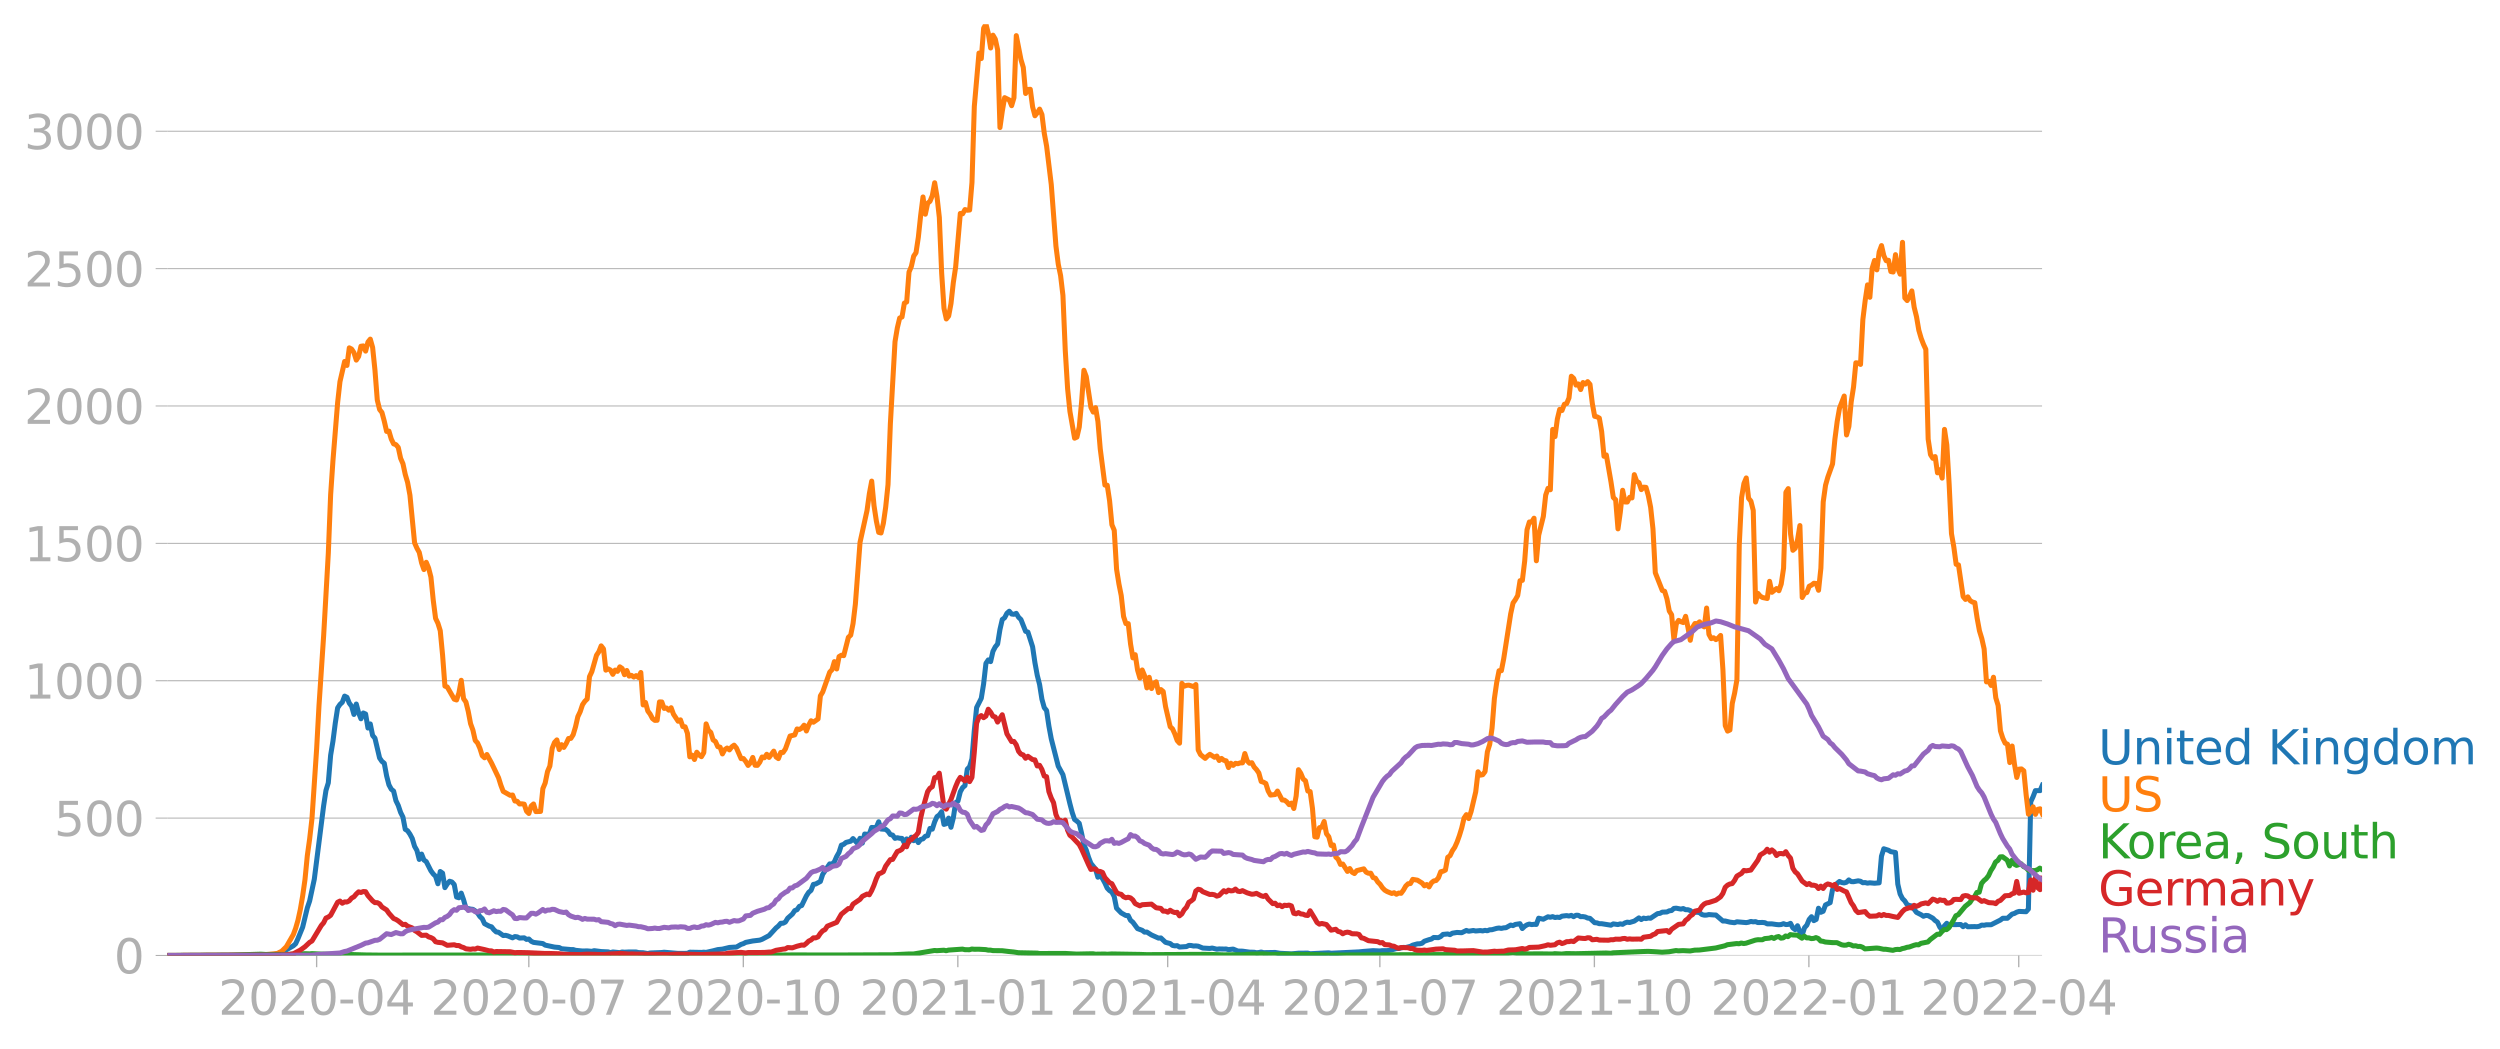 <svg xmlns:xlink="http://www.w3.org/1999/xlink" width="992.186" height="416.199" viewBox="0 0 744.14 312.149" xmlns="http://www.w3.org/2000/svg"><defs><style>*{stroke-linejoin:round;stroke-linecap:butt}</style></defs><g id="figure_1"><path d="M0 312.15h744.14V0H0v312.15z" style="fill:none" id="patch_1"/><g id="axes_1"><path d="M49.83 284.4h558V7.2h-558v277.2z" style="fill:none" id="patch_2"/><g id="matplotlib.axis_1"><g id="xtick_1"><g id="line2d_1"><defs><path id="mf9460ee206" d="M0 0v3.5" style="stroke:#b0b0b0;stroke-width:.4"/></defs><use xlink:href="#mf9460ee206" x="94.248" y="284.4" style="fill:#b0b0b0;stroke:#b0b0b0;stroke-width:.4"/></g><g style="fill:#b0b0b0" transform="matrix(.14 0 0 -.14 65 302.038)" id="text_1"><defs><path id="DejaVuSans-32" d="M1228 531h2203V0H469v531q359 372 979 998 621 627 780 809 303 340 423 576 121 236 121 464 0 372-261 606-261 235-680 235-297 0-627-103-329-103-704-313v638q381 153 712 231 332 78 607 78 725 0 1156-363 431-362 431-968 0-288-108-546-107-257-392-607-78-91-497-524-418-433-1181-1211z" transform="scale(.016)"/><path id="DejaVuSans-30" d="M2034 4250q-487 0-733-480-245-479-245-1442 0-959 245-1439 246-480 733-480 491 0 736 480 246 480 246 1439 0 963-246 1442-245 480-736 480zm0 500q785 0 1199-621 414-620 414-1801 0-1178-414-1799Q2819-91 2034-91q-784 0-1198 620-414 621-414 1799 0 1181 414 1801 414 621 1198 621z" transform="scale(.016)"/><path id="DejaVuSans-2d" d="M313 2009h1684v-512H313v512z" transform="scale(.016)"/><path id="DejaVuSans-34" d="M2419 4116 825 1625h1594v2491zm-166 550h794V1625h666v-525h-666V0h-628v1100H313v609l1940 2957z" transform="scale(.016)"/></defs><use xlink:href="#DejaVuSans-32"/><use xlink:href="#DejaVuSans-30" x="63.623"/><use xlink:href="#DejaVuSans-32" x="127.246"/><use xlink:href="#DejaVuSans-30" x="190.869"/><use xlink:href="#DejaVuSans-2d" x="254.492"/><use xlink:href="#DejaVuSans-30" x="290.576"/><use xlink:href="#DejaVuSans-34" x="354.199"/></g></g><g id="xtick_2"><use xlink:href="#mf9460ee206" x="157.405" y="284.4" style="fill:#b0b0b0;stroke:#b0b0b0;stroke-width:.4" id="line2d_2"/><g style="fill:#b0b0b0" transform="matrix(.14 0 0 -.14 128.157 302.038)" id="text_2"><defs><path id="DejaVuSans-37" d="M525 4666h3000v-269L1831 0h-659l1594 4134H525v532z" transform="scale(.016)"/></defs><use xlink:href="#DejaVuSans-32"/><use xlink:href="#DejaVuSans-30" x="63.623"/><use xlink:href="#DejaVuSans-32" x="127.246"/><use xlink:href="#DejaVuSans-30" x="190.869"/><use xlink:href="#DejaVuSans-2d" x="254.492"/><use xlink:href="#DejaVuSans-30" x="290.576"/><use xlink:href="#DejaVuSans-37" x="354.199"/></g></g><g id="xtick_3"><use xlink:href="#mf9460ee206" x="221.255" y="284.4" style="fill:#b0b0b0;stroke:#b0b0b0;stroke-width:.4" id="line2d_3"/><g style="fill:#b0b0b0" transform="matrix(.14 0 0 -.14 192.007 302.038)" id="text_3"><defs><path id="DejaVuSans-31" d="M794 531h1031v3560L703 3866v575l1116 225h631V531h1031V0H794v531z" transform="scale(.016)"/></defs><use xlink:href="#DejaVuSans-32"/><use xlink:href="#DejaVuSans-30" x="63.623"/><use xlink:href="#DejaVuSans-32" x="127.246"/><use xlink:href="#DejaVuSans-30" x="190.869"/><use xlink:href="#DejaVuSans-2d" x="254.492"/><use xlink:href="#DejaVuSans-31" x="290.576"/><use xlink:href="#DejaVuSans-30" x="354.199"/></g></g><g id="xtick_4"><use xlink:href="#mf9460ee206" x="285.106" y="284.4" style="fill:#b0b0b0;stroke:#b0b0b0;stroke-width:.4" id="line2d_4"/><g style="fill:#b0b0b0" transform="matrix(.14 0 0 -.14 255.858 302.038)" id="text_4"><use xlink:href="#DejaVuSans-32"/><use xlink:href="#DejaVuSans-30" x="63.623"/><use xlink:href="#DejaVuSans-32" x="127.246"/><use xlink:href="#DejaVuSans-31" x="190.869"/><use xlink:href="#DejaVuSans-2d" x="254.492"/><use xlink:href="#DejaVuSans-30" x="290.576"/><use xlink:href="#DejaVuSans-31" x="354.199"/></g></g><g id="xtick_5"><use xlink:href="#mf9460ee206" x="347.569" y="284.4" style="fill:#b0b0b0;stroke:#b0b0b0;stroke-width:.4" id="line2d_5"/><g style="fill:#b0b0b0" transform="matrix(.14 0 0 -.14 318.32 302.038)" id="text_5"><use xlink:href="#DejaVuSans-32"/><use xlink:href="#DejaVuSans-30" x="63.623"/><use xlink:href="#DejaVuSans-32" x="127.246"/><use xlink:href="#DejaVuSans-31" x="190.869"/><use xlink:href="#DejaVuSans-2d" x="254.492"/><use xlink:href="#DejaVuSans-30" x="290.576"/><use xlink:href="#DejaVuSans-34" x="354.199"/></g></g><g id="xtick_6"><use xlink:href="#mf9460ee206" x="410.726" y="284.4" style="fill:#b0b0b0;stroke:#b0b0b0;stroke-width:.4" id="line2d_6"/><g style="fill:#b0b0b0" transform="matrix(.14 0 0 -.14 381.478 302.038)" id="text_6"><use xlink:href="#DejaVuSans-32"/><use xlink:href="#DejaVuSans-30" x="63.623"/><use xlink:href="#DejaVuSans-32" x="127.246"/><use xlink:href="#DejaVuSans-31" x="190.869"/><use xlink:href="#DejaVuSans-2d" x="254.492"/><use xlink:href="#DejaVuSans-30" x="290.576"/><use xlink:href="#DejaVuSans-37" x="354.199"/></g></g><g id="xtick_7"><use xlink:href="#mf9460ee206" x="474.576" y="284.4" style="fill:#b0b0b0;stroke:#b0b0b0;stroke-width:.4" id="line2d_7"/><g style="fill:#b0b0b0" transform="matrix(.14 0 0 -.14 445.328 302.038)" id="text_7"><use xlink:href="#DejaVuSans-32"/><use xlink:href="#DejaVuSans-30" x="63.623"/><use xlink:href="#DejaVuSans-32" x="127.246"/><use xlink:href="#DejaVuSans-31" x="190.869"/><use xlink:href="#DejaVuSans-2d" x="254.492"/><use xlink:href="#DejaVuSans-31" x="290.576"/><use xlink:href="#DejaVuSans-30" x="354.199"/></g></g><g id="xtick_8"><use xlink:href="#mf9460ee206" x="538.427" y="284.4" style="fill:#b0b0b0;stroke:#b0b0b0;stroke-width:.4" id="line2d_8"/><g style="fill:#b0b0b0" transform="matrix(.14 0 0 -.14 509.179 302.038)" id="text_8"><use xlink:href="#DejaVuSans-32"/><use xlink:href="#DejaVuSans-30" x="63.623"/><use xlink:href="#DejaVuSans-32" x="127.246"/><use xlink:href="#DejaVuSans-32" x="190.869"/><use xlink:href="#DejaVuSans-2d" x="254.492"/><use xlink:href="#DejaVuSans-30" x="290.576"/><use xlink:href="#DejaVuSans-31" x="354.199"/></g></g><g id="xtick_9"><use xlink:href="#mf9460ee206" x="600.89" y="284.4" style="fill:#b0b0b0;stroke:#b0b0b0;stroke-width:.4" id="line2d_9"/><g style="fill:#b0b0b0" transform="matrix(.14 0 0 -.14 571.642 302.038)" id="text_9"><use xlink:href="#DejaVuSans-32"/><use xlink:href="#DejaVuSans-30" x="63.623"/><use xlink:href="#DejaVuSans-32" x="127.246"/><use xlink:href="#DejaVuSans-32" x="190.869"/><use xlink:href="#DejaVuSans-2d" x="254.492"/><use xlink:href="#DejaVuSans-30" x="290.576"/><use xlink:href="#DejaVuSans-34" x="354.199"/></g></g></g><g id="matplotlib.axis_2"><g id="ytick_1"><path d="M49.83 284.4h558" clip-path="url(#pe9ba7fad0e)" style="fill:none;stroke:#b0b0b0;stroke-width:.3;stroke-linecap:square" id="line2d_10"/><g id="line2d_11"><defs><path id="m7c29cc2a6e" d="M0 0h-3.5" style="stroke:#b0b0b0;stroke-width:.3"/></defs><use xlink:href="#m7c29cc2a6e" x="49.83" y="284.4" style="fill:#b0b0b0;stroke:#b0b0b0;stroke-width:.3"/></g><use xlink:href="#DejaVuSans-30" style="fill:#b0b0b0" transform="matrix(.14 0 0 -.14 33.922 289.719)" id="text_10"/></g><g id="ytick_2"><path d="M49.83 243.512h558" clip-path="url(#pe9ba7fad0e)" style="fill:none;stroke:#b0b0b0;stroke-width:.3;stroke-linecap:square" id="line2d_12"/><use xlink:href="#m7c29cc2a6e" x="49.83" y="243.512" style="fill:#b0b0b0;stroke:#b0b0b0;stroke-width:.3" id="line2d_13"/><g style="fill:#b0b0b0" transform="matrix(.14 0 0 -.14 16.108 248.83)" id="text_11"><defs><path id="DejaVuSans-35" d="M691 4666h2478v-532H1269V2991q137 47 274 70 138 23 276 23 781 0 1237-428 457-428 457-1159 0-753-469-1171Q2575-91 1722-91q-294 0-599 50Q819 9 494 109v635q281-153 581-228t634-75q541 0 856 284 316 284 316 772 0 487-316 771-315 285-856 285-253 0-505-56-251-56-513-175v2344z" transform="scale(.016)"/></defs><use xlink:href="#DejaVuSans-35"/><use xlink:href="#DejaVuSans-30" x="63.623"/><use xlink:href="#DejaVuSans-30" x="127.246"/></g></g><g id="ytick_3"><path d="M49.83 202.623h558" clip-path="url(#pe9ba7fad0e)" style="fill:none;stroke:#b0b0b0;stroke-width:.3;stroke-linecap:square" id="line2d_14"/><use xlink:href="#m7c29cc2a6e" x="49.83" y="202.623" style="fill:#b0b0b0;stroke:#b0b0b0;stroke-width:.3" id="line2d_15"/><g style="fill:#b0b0b0" transform="matrix(.14 0 0 -.14 7.2 207.942)" id="text_12"><use xlink:href="#DejaVuSans-31"/><use xlink:href="#DejaVuSans-30" x="63.623"/><use xlink:href="#DejaVuSans-30" x="127.246"/><use xlink:href="#DejaVuSans-30" x="190.869"/></g></g><g id="ytick_4"><path d="M49.83 161.735h558" clip-path="url(#pe9ba7fad0e)" style="fill:none;stroke:#b0b0b0;stroke-width:.3;stroke-linecap:square" id="line2d_16"/><use xlink:href="#m7c29cc2a6e" x="49.83" y="161.735" style="fill:#b0b0b0;stroke:#b0b0b0;stroke-width:.3" id="line2d_17"/><g style="fill:#b0b0b0" transform="matrix(.14 0 0 -.14 7.2 167.054)" id="text_13"><use xlink:href="#DejaVuSans-31"/><use xlink:href="#DejaVuSans-35" x="63.623"/><use xlink:href="#DejaVuSans-30" x="127.246"/><use xlink:href="#DejaVuSans-30" x="190.869"/></g></g><g id="ytick_5"><path d="M49.83 120.846h558" clip-path="url(#pe9ba7fad0e)" style="fill:none;stroke:#b0b0b0;stroke-width:.3;stroke-linecap:square" id="line2d_18"/><use xlink:href="#m7c29cc2a6e" x="49.83" y="120.846" style="fill:#b0b0b0;stroke:#b0b0b0;stroke-width:.3" id="line2d_19"/><g style="fill:#b0b0b0" transform="matrix(.14 0 0 -.14 7.2 126.165)" id="text_14"><use xlink:href="#DejaVuSans-32"/><use xlink:href="#DejaVuSans-30" x="63.623"/><use xlink:href="#DejaVuSans-30" x="127.246"/><use xlink:href="#DejaVuSans-30" x="190.869"/></g></g><g id="ytick_6"><path d="M49.83 79.958h558" clip-path="url(#pe9ba7fad0e)" style="fill:none;stroke:#b0b0b0;stroke-width:.3;stroke-linecap:square" id="line2d_20"/><use xlink:href="#m7c29cc2a6e" x="49.83" y="79.958" style="fill:#b0b0b0;stroke:#b0b0b0;stroke-width:.3" id="line2d_21"/><g style="fill:#b0b0b0" transform="matrix(.14 0 0 -.14 7.2 85.277)" id="text_15"><use xlink:href="#DejaVuSans-32"/><use xlink:href="#DejaVuSans-35" x="63.623"/><use xlink:href="#DejaVuSans-30" x="127.246"/><use xlink:href="#DejaVuSans-30" x="190.869"/></g></g><g id="ytick_7"><path d="M49.83 39.07h558" clip-path="url(#pe9ba7fad0e)" style="fill:none;stroke:#b0b0b0;stroke-width:.3;stroke-linecap:square" id="line2d_22"/><use xlink:href="#m7c29cc2a6e" x="49.83" y="39.07" style="fill:#b0b0b0;stroke:#b0b0b0;stroke-width:.3" id="line2d_23"/><g style="fill:#b0b0b0" transform="matrix(.14 0 0 -.14 7.2 44.388)" id="text_16"><defs><path id="DejaVuSans-33" d="M2597 2516q453-97 707-404 255-306 255-756 0-690-475-1069Q2609-91 1734-91q-293 0-604 58T488 141v609q262-153 574-231 313-78 654-78 593 0 904 234t311 681q0 413-289 645-289 233-804 233h-544v519h569q465 0 712 186t247 536q0 359-255 551-254 193-729 193-260 0-557-57-297-56-653-174v562q360 100 674 150t592 50q719 0 1137-327 419-326 419-882 0-388-222-655t-631-370z" transform="scale(.016)"/></defs><use xlink:href="#DejaVuSans-33"/><use xlink:href="#DejaVuSans-30" x="63.623"/><use xlink:href="#DejaVuSans-30" x="127.246"/><use xlink:href="#DejaVuSans-30" x="190.869"/></g></g></g><path d="m49.83 284.4 31.231-.105 2.776-.783 3.47-1.986.695-.619.694-1.53 1.388-3.4 1.388-5.736.694-2.068 1.388-6.484 2.776-21.857.694-4.556.694-2.255.694-8.225.694-4.182.694-5.397.694-4.51.694-1.028.694-.642.694-1.834.694.35.694 1.74.694.924.694 2.441.694-3.095.694 2.605.694 1.775.695-1.717.694.304.694 4.17.694-1.214.694 3.422.694.818 1.388 5.9.694 1.016.694.561.694 3.727.694 2.687.694 1.285.694.572.694 2.85.694 1.426.694 2.068.694 1.39.694 3.645.694.432.694 1.005.694 1.296.694 2.337.694 1.215.694 2.675.694-1.589.694 1.753.694.49 1.388 2.734.694.935.694.689.694 2.231.694-3.645.695.491.694 4.31.694-1.097.694-.806.694.21.694.77.694 3.728.694.21.694-1.379.694 1.963.694 2.477 1.388.315.694.07.694.456.694.63.694 1.052.694.643.694 1.483 1.388.736.694.21.694.877.694.63.694.106 1.388.97.694-.06.694.176 1.388.573.694-.374.694.082.695.362 1.388-.07.694.467.694-.117.694.678.694.327 2.776.35.694.468 1.388.292 1.388.292 1.388.128.694.362 2.776.246h.694l.694.222 2.082.21 1.388-.035 1.388.128.694-.198 2.083.268 2.082.094.694.234.694-.21 2.082.21.694-.2.694.06 1.388-.07 2.082.01.694.176 1.388.047 1.388.245.694-.175 3.47-.14.694-.082 4.165.35 2.776-.023.694-.339 3.47.07.694-.07.694.059 2.082-.468 1.388-.362 1.388-.14 2.082-.502 1.388-.082.694-.023 1.388-.806.694-.222.694-.374 2.082-.42 2.083-.246.694-.245 2.082-1.11 2.082-2.278.694-.573.694-.806.694-.023.694-.35.694-1.146 1.388-1.226.694-1.028.694-.28.694-.982.694-.257 1.388-2.862.694-1.063.694-.584.694-1.776.694-.129 1.388-.747.694-2.127 1.388-2.09.694-1.017.695.07.694-.69.694-1.576.694-1.215.694-2.162.694-.245.694-.572 1.388-.362.694-.783 1.388 1.495.694-1.577.694 1.425.694-2.698.694.081.694-.105.694-1.939.694.047.694-.105.694-1.624.694 2.15 1.388.104.694.55.694.98.694.188.694.958.694-.187.694.163.694.047.694 1.344.694-1.192.694.935.695-1.437.694 1.016.694-.514.694 1.086.694-.922.694-.187.694-.76.694-.175.694-2.161.694.21.694-2.161.694-1.566.694-.502.694-.958.694 3.773.694-.21.694-1.659.694 2.722.694-2.745.694-4.556.694-.503.694-2.745.694-1.262.694-.584.694-4.895.694-.747.694-2.349.694-8.352.694-6.905 1.388-2.745.694-4.288.694-6.121.695-1.016.694.502.694-3.05.694-1.331.694-.853.694-4.299.694-3.002.694-.503.694-1.343.694-.608.694.818.694.094.694-.28.694 1.167.694.666 1.388 3.505.694.245 1.388 4.358.694 4.72.694 3.773.694 2.734.694 4.38.694 2.512.694.865.694 4.65.694 3.738 2.082 8.166 1.388 2.523 2.083 8.657.694 2.64.694 2.044.694.503.694.642.694 2.933.694 3.47.694 1.53.694 2.184.694 1.811 1.388 1.717.694 2.395.694-.525.694.958.694 1.285.694 1.542.694.724.694.456.694 1.308.694 3.47 1.388 1.413 1.388.783.694.012.694 1.413.694.573 1.388 1.892 1.388.514.695.538.694-.024 1.388.876 2.082.935.694-.058 1.388 1.308 1.388.362.694.561.694.128.694-.058.694.409 2.082-.14.694-.35.694.034.694.152.694-.035.694.082 1.388.56 2.082.118.694-.117 1.388.338.694-.081 1.389.035.694-.012.694.187 1.388-.164 1.388.585 1.388.035 2.082.292 1.388.035.694.14.694-.047.694-.163.694.187 2.082-.035 1.388-.024 1.388.245 3.47.176 2.082-.199 2.777-.023.694.175 5.552-.269.694.129 2.082-.105 6.246-.304 1.388-.14 2.776-.222 2.083.093.694-.105 1.388.012 1.388-.234 1.388-.385.694-.035 1.388-.316.694.035 1.388-.35.694-.362 1.388-.374.694-.024.694-.152.694-.607 1.388-.467.694-.176.694-.479 1.388.059.694-.339.694-.63 1.388-.13.694.2.694-.433 1.389-.222 1.388.082 1.388-.678.694.234 1.388-.222.694.152 1.388-.129.694.106.694-.164.694.117.694-.28.694-.036 1.388-.397.694-.105.694.117.694-.164.694-.046 1.388-.783.694.163.694-.35 1.388-.222.694 1.437.694-.666.694-.432.694-.234.694.164.694-.082.695.035.694-1.858 1.388.304 1.388-.724.694.14.694-.187.694.269.694-.105.694.093.694-.397 1.388-.164.694.129.694-.199.694.386.694-.42.694.01.694.41.694-.024.694.117.694.316.694.093 1.388 1.285.694.059.694.245h.694l2.776.444.695-.386 1.388.199.694-.21.694.14.694-.42.694-.223.694.105 1.388-.42 1.388-.958.694.49.694-.42.694.152.694-.175.694.058 2.082-1.378.694-.07.694-.363 1.388-.058.694-.339.694-.093.694-.62.694-.07 1.388.27.694-.164.694.338.694.012.694.234.695.56 1.388-.046.694.117.694.572.694.175.694-.012.694-.163 1.388.117.694.023 2.082 1.788.694-.012 1.388.339 1.388.175.694-.28 2.776.245.694-.117.694-.234.694.129.694-.07.694.28 1.388-.035.694.07.694.35h1.389l1.388.2.694.058.694-.059.694-.257.694.269.694-.047.694-.315.694 1.355.694.514.694-1.157.694 1.788.694.97.694-2.173.694-.76.694-1.694.694-.818.694 1.169.694-.362.694-3.33.694 1.203.694-.303.694-1.881 1.388-.678.694-3.843.694-.701.694-1.215.694-.55.694.328.694.105.694-.199.695-.689.694.49.694.036 1.388-.257.694.128.694.433.694-.047.694.175.694-.105 1.388.128 1.388-.116.694-7.933.694-2.208 1.388.444.694.41 1.388.256.694 9.416.694 2.944.694 1.355.694.701.694 1.098.694.269.694.128 1.388 1.905 1.388.712.694.456.695-.257.694.058 1.388.76.694.7.694.456.694 1.496.694.864.694-1.238.694-.748.694 1.052.694-.795.694.14 2.082-.035.694.643.694-.561.694.584 2.082-.047.694.035.694-.14.694-.35.694.058.694-.152h1.388l2.776-1.402.694-.525h1.389l1.388-1.239.694-.198.694-.386.694-.222 2.082.094.694-.795.694-31.94.694-1.483.694-1.822h1.388l.694-1.613h0" clip-path="url(#pe9ba7fad0e)" style="fill:none;stroke:#1f77b4;stroke-width:1.5;stroke-linecap:square" id="line2d_24"/><path d="m49.83 284.4 24.291-.082 3.47-.152 1.388-.011 1.388-.117 2.082-.21 1.388-.666 1.389-1.367 2.082-3.622.694-1.869.694-2.406.694-3.19.694-4.03.694-4.86.694-7.126.694-4.989.694-6.075 1.388-20.783.694-12.733 1.388-20.889 1.388-24.486.694-17.488.694-10.21 1.388-17.209.694-6.227 1.388-6.004.694 1.18.694-5.234.694.362.694 1.063.694 2.22.694-1.063.694-3.061.695-.094.694 1.542.694-2.698.694-.865.694 2.477.694 6.717.694 8.937.694 2.827.694.877.694 2.593.694 3.038.694-.082.694 2.36.694 1.425.694.234.694.84.694 3.225.694 1.6.694 3.225.694 2.36.694 3.785 1.388 14.217.694 1.577.694 1.25.694 3.12.694 1.986.694-2.162.694 1.683.694 2.722.694 6.904.694 5.386.694 1.448.694 2.22.695 7.266.694 9.218.694.268 2.082 3.634.694.233.694-2.068.694-3.785.694 5.48.694.97.694 2.791.694 3.668.694 1.916.694 3.073.694.77.694 1.566.694 2.208.694.62.694-.97 1.388 2.558 2.082 4.358.694 2.231.694 1.823 2.082 1.18.694-.094.694 1.776.694.093.695.795.694-.047.694.105.694 2.103.694.666.694-2.232.694-.595.694 2.266 1.388-.047.694-6.799.694-1.67.694-3.412.694-1.624.694-5.28.694-1.752.694-.748.694 2.862.694-1.448.694.817.694-1.156.694-1.496.694-.035.694-1.098.694-2.336.694-3.038.694-1.46.694-2.091.694-1.017.694-.677.694-6.67.694-1.473 1.388-4.883.695-1.04.694-1.752.694.9.694 6.32.694-.386.694.374.694 1.262.694-1.262.694.374.694-1.344.694.491.694 1.846.694-1.25.694 1.67.694-.21.694.49.694-.42.694.56.694-1.494.694 9.65.694-.725.694 2.535.694.923.694 1.32.694.537.694-.011.694-5.468.694.012.694 1.916.694-.117.694.643.694-.725.694 1.916 1.389 2.103.694-.409.694 1.998.694.07.694 1.963.694 6.974.694-.502.694 1.296.694-2.16.694.817.694.502.694-1.191.694-8.563.694 1.927.694.596.694 2.243.694.467.694 1.542.694.152.694 2.01.694-1.286.694-.467.694.55.694-.9.694-.503.694.842 1.388 3.165.694-.023.694.865.694 1.18.694-.783.694-1.589.695 2.325.694.023.694-.934.694-1.543.694.21.694-1.027.694.934 1.388-1.869.694 1.74.694.48.694-1.823.694-.011.694-1.04 1.388-3.844 1.388-.338.694-1.764.694.151.694-.408.694-.865.694 1.717.694-1.752.694-1.285.694.432 1.388-.981.694-6.87.694-1.144 2.082-5.912.695-.747.694-2.383.694 2.184.694-3.668.694-.42.694.128 1.388-5.456.694-.654.694-3.435.694-5.794 1.388-18.388 2.082-9.486.694-5.024.694-3.715.694 7.313.694 4.568.694 3.365.694.187.694-2.85.694-4.85.694-6.705.694-18.037 1.388-24.498.694-4.136.694-2.909.694-.304.694-4.123.694-.351.694-8.89.695-1.66.694-3.095.694-1.016.694-4.592.694-6.53.694-5.467.694 5.128.694-3.27.694-.562.694-1.717.694-3.808.694 4.112.694 6.203.694 16.59.694 10.467.694 3.166.694-.865.694-3.727.694-6.238.694-4.638 1.388-15.935.694.094.694-1.25.694.198.694-.07.694-8.2.694-22.618 1.388-15.888.694 1.624.694-9.042.694-1.192.695 2.769.694 4.322.694-3.808.694 1.18.694 3.189.694 23.12.694-4.895.694-3.996 1.388.69.694 1.693.694-2.36.694-18.481 1.388 7.126.694 2.325.694 7.757.694-1.18.694-.058.694 5.233.694 2.64.694-.864.694-1.11.694 1.613.694 5.584.694 3.82 1.388 11.449 1.388 18.294.694 5.41.694 3.387.694 5.876.694 16.39.695 11.356.694 6.823 1.388 7.944.694-.327.694-3.003.694-7.43.694-9.45.694 1.88 1.388 9.17.694 1.39.694-1.308.694 4.1.694 8.167 1.388 10.771.694.047.694 4.603.694 7.161.694 1.647.694 11.59.694 4.345.694 3.493.694 6.238.694 2.103.694.012.694 6.087.694 4.1.694-.935.694 4.557.694 2.394.694-2.406.695 1.694.694 3.633.694-3.142.694 3.34.694-1.518.694-.49.694 3.212.694-.9.694.585.694 4.474 1.388 6.005.694.63.694 1.53.694 1.952.694.783.694-17.816.694.864.694-.257.694-.07 1.388.433.694-.608.694 19.475.694 1.39 1.388 1.11.694-.69.694-.514 1.388.877.694-.363.694 1.32.694-.607.695.55.694.163.694 1.997.694-1.285.694.631.694-.607.694.128.694-.257.694-.012.694-2.768.694 2.161.694.724.694-.152.694 1.285.694.76.694.993.694 2.535.694.222.694.385.694 2.22.694 1.227 1.388-.164.694-1.028 1.388 2.652.694.047.694.514.694.83.694-.456.694 1.6.694-3.715.694-7.827.695 1.075.694 1.682.694.549.694 3.037.694.164.694 5.023.694 8.423.694.117.694-2.815.694-.164.694-1.682.694 3.645.694.9.694 2.593.694-.14.694 3.598.694.642.694 1.543.694-.117 1.388 2.196.694-.853.694 1.098.694.386.694-.865 2.082-.525.694.98.694.328.694-.012.694 1.309.694.187.694 1.11.695.689.694 1.04.694.712.694.41 1.388.571.694-.221.694.455.694-.362.694.082.694-.947.694-1.214.694-.678.694-.07.694-1.238 1.388.233 1.388.865.694.817.694-.385.694.713.694-1.204.694-.572.694-.129.694-.794.694-1.81.694-.164.694-.34.694-3.796.694-.49.694-1.473.694-1.016.695-1.554.694-1.927.694-2.278.694-2.944.694-1.017.694 1.168.694-2.056 1.388-5.91.694-5.959.694.993.694-.128.694-.935.694-5.888.694-2.22.694-4.801.694-8.809.694-4.813.694-3.481.694-.012.694-3.563 2.082-13.4.694-3.189.694-.993.694-1.227.694-4.416.694-.105.694-5.77.694-9.3.694-2.301h.694l.694-1.122.695 12.664.694-7.605 1.388-5.608.694-6.332.694-2.02.694.42.694-17.945.694 2.127.694-5.222.694-2.874.694.327.694-1.846.694-.222.694-1.682.694-6.437.694.63.694 1.998.694-.338.694 1.67.694-2.091.694.456.694-.725.694.818.694 5.69.694 3.808.694.163.694.374.694 4.007.694 7.36.694-.397 1.388 8.026.695 4.626.694.69.694 8.656.694-4.953.694-6.53.694 3.48.694.012.694-1.39.694.175.694-6.927.694 1.95.694.433.694 2.068.694-.725.694.059.694 2.43.694 3.504.694 6.437.694 13.038 2.082 5.28.694.246.694 2.254.694 3.61.694 1.122.694 7.488.694-4.755.694-1.063.694.398.694.245.694-1.846.694 3.271.694 3.855.695-3.855.694-1.133.694.058.694-.56.694 1.11.694.385.694-5.596.694 7.827.694 1.274.694-.257.694.549.694-.49.694-.749.694 10.28.694 16.567.694 1.623.694-.338.694-7.886.694-3.06.694-4.02.694-40.105.694-14.1.694-4.183.694-1.66.694 6.064.694.841.694 2.78.694 27.244.694-2.57.694.818.694.409 1.388.292.695-5.106.694 3.26 1.388-1.11.694.642.694-2.009.694-4.696.694-22.606.694-1.074.694 13.504.694 4.849.694-.608.694-2.5.694-4.252.694 21.414.694-1.286.694-.198.694-1.87.694-.338.694-.55.694.07.694 2.022.694-6.566.694-19.743.694-4.965.694-2.453 1.388-3.879.694-7.29.694-5.385.694-3.937 1.388-3.598.694 11.577.695-2.5.694-7.348.694-4.405.694-7.22.694.07.694.41.694-13.353.694-5.69.694-4.626.694 3.692.694-8.669.694-2.29.694 2.793.694-5.327.694-1.893.694 3.026.694 1.46.694-.105.694 3.341.694.14.694-5.163.694 4.124.694 1.682.694-9.475.694 16.554.694.771.694-1.273.694-1.589.694 4.848.694 2.816.694 4.042.694 2.383.694 1.811.695 1.484.694 26.717.694 4.615.694 1.098.694-.502.694 4.825.694-.923.694 2.5.694-14.498.694 4.626.694 11.717.694 14.697.694 3.949.694 5.163.694.187 1.388 9.44.694.829.694-.76.694 1.122.694.42.694.2.694 4.614.694 3.762.694 2.278.694 3.107.694 9.802.694-.176.694 1.239.694-2.442.694 6.122.694 2.29.694 7.558.694 2.173.695 1.472.694.304.694 5.479.694-4.919.694 5.374.694 3.972.694-2.465.694-.07.694.561.694 7.056.694 5.853.694-.853.694-1.332.694 2.232.694-1.484.694-.163.694 1.553h0" clip-path="url(#pe9ba7fad0e)" style="fill:none;stroke:#ff7f0e;stroke-width:1.5;stroke-linecap:square" id="line2d_25"/><path d="m49.83 284.4 18.739-.093 9.022-.293 1.388.082 6.247.012 5.552-.234 1.388.047.694-.07 2.776.14 2.776.059 1.388-.059 9.023.257 4.164.047 93-.094 5.552-.116 2.082.058 5.552.035 1.388-.035 12.493.128 3.47-.035 6.94.024h6.247l15.962-.07 4.858-.234h1.389l6.246-1.04.694.059 2.082-.14.694.151.694-.186 4.164-.293.694.164 1.388.023.694-.21.694.07 1.388-.012 2.082.117.695.152h.694l.694.14 2.776.035 2.082.246 1.388.14 1.388.21 2.776.059 2.776.058.694.117 7.634-.023 3.47.198 1.389-.035 2.082-.047 1.388-.011.694.116 2.776-.046.694.07 1.388-.094 2.776.047 5.552.094 2.083.07 17.35-.094 1.388.024 4.165.128 4.164-.047h1.388l2.082-.14 4.164-.093 2.082.163 4.858-.058 8.329.093 4.164.14 8.328-.035 26.373-.105 1.388-.023 2.083.023 9.716-.233.694-.117 4.164-.07 2.082-.175 1.388.14 3.47.268 2.777-.035 4.164.059.694-.105 2.082.116 1.388-.151 2.776.046 9.022-.21 1.388.082.695-.14 9.022-.386 1.388-.047 1.388.07 1.388.082 1.388.105 2.082-.14 2.082-.362.694.093 1.388-.07 2.082.106 1.389-.246 1.388-.035 4.858-.607 2.776-.666.694-.304 2.776-.35.694.058.694-.21.694.152.694-.106 2.776-.91.694-.118 1.388.012.694-.35 1.389-.129.694-.234.694.316.694-.409.694-.164.694.491.694-.105.694-.55.694.2.694-.608.694.105 1.388.059 1.388.91.694-.607.694.503h.694l.694.222.694-.059.694-.245.694.28.694.736.694.094.694.21 2.082.175 1.388.012 1.388.63.694.13.694-.024.695-.257.694.187.694.327.694-.07.694.21.694-.023.694.257.694.49 3.47-.257.694.07 1.388.304h.694l2.082.316.694-.222.694-.07.694.058.694-.292.694-.129.694-.245.694-.093 1.388-.503.694-.187.694.047.694-.444 2.083-.42.694-.701 2.082-1.59.694.024.694-.806.694-.63.694.034.694-.537 1.388-2.29.694-1.308.694-.292 2.082-2.5 1.388-1.122.694-1.051.694-.713.694-1.25.694-.07.694-2.605.694-.841.694-.584.694-.888.694-1.507.694-1.063.694-1.484.694-.48.694-1.062.694-.047 1.389 1.016.694 1.718.694-1.647.694 1.11.694.373 1.388-.467.694.806.694.327.694.713.694.315.694-.152.694.012.694-.269.694-.467.694.444h0" clip-path="url(#pe9ba7fad0e)" style="fill:none;stroke:#2ca02c;stroke-width:1.5;stroke-linecap:square" id="line2d_26"/><path d="m49.83 284.4 31.925-.093 1.388-.024 2.083-.058 2.082-.327 2.082-1.098 1.388-.993 1.388-1.309.694-.409 2.776-4.614.694-.806.694-1.402.694-.304.694-.526 2.082-3.878.694-.35.694.642.694-.397.694.035.694-.363.694-.806.694-.385.694-.83.694-.642.694.187.695-.28.694.046.694 1.168 1.388 1.577.694.514h.694l.694.363.694.923 1.388.887.694.993 1.388 1.554.694.28.694.433 1.388 1.121.694-.105.694.56 1.388.515.694.748.694.397 1.388 1.075 1.388-.07.694.514.694.21.694.374.694.864.694.175 1.389.152 1.388.736 2.082-.163.694.233.694-.011.694.397.694.21.694.374 1.388.152.694-.129.694.059.694-.304 2.082.456 1.388.362.694.023.694.327.694-.14 4.164.07 1.388.28.694-.058 1.389.012 2.082.047 4.858.233h1.388l2.776.082 1.388.164 4.858.081 2.082-.128 4.859.128 2.082-.198 2.082-.082.694-.094 2.776.222.694-.07 1.388.082 8.328.082.694.07 3.47-.164 6.94.14 6.941-.198 1.388-.28 3.47-.164 1.388.164.694-.117h2.083l2.776-.024 1.388-.116.694-.012 1.388-.514 2.082-.35.694-.07.694-.398 1.388.082 1.388-.479 1.388-.362.694.058.694-.537.694-.69.694-.327.694-.63h.694l.694-.292.694-1.04.694-.771.694-.339.694-1.04 2.777-1.145 1.388-2.418 2.082-1.682.694.012.694-1.32 2.082-1.426.694-.888 1.388-.689.694.21.694-1.226.694-1.612.694-1.94.694-1.46.694-.234.694-.409.694-1.623 1.388-1.951.694-.07 1.388-2.349.694-.257.694-.409.694-1.203.694.456.694-1.94.695-.151.694-.771.694-.48.694-.899.694-4.229.694-3.014 1.388-4.918.694-1.028.694-.444.694-2.699.694-.117.694-1.215 1.388 10.082.694.62 1.388-2.84 1.388-3.843.694-1.647.694-1.122 1.388 1.052.694-1.075.694 1.285.694-1.238.694-7.419.694-8.726.694-1.788.694-.479.694.62.694-.48.695-2.032.694.876.694 1.203.694.234.694 1.507 1.388-2.173 1.388 5.666 1.388 2.301.694-.035.694 1.005.694 1.94.694.84.694.234.694.993.694-.584 1.388.981.694.082.694 1.81.694-.186.694 1.226.694 1.963.694.199.694 4.439.694 1.893.694 1.401.694 3.493.694 1.613.694.151.694.491.694-.549.695 2.956.694 1.542.694.56 2.082 2.197.694 1.32 2.082 4.685.694 1.413.694-.14.694.023.694.666.694.047.694.304.694 1.518 1.388 1.52.694.303 1.388 2.582.694.444.694.14.694.712.694.304.694-.152.694.199.694.596.694 1.098 1.388.677.694-.338 2.777-.176 1.388 1.087 1.388.187.694.818.694-.012.694.315.694-.572.694.432.694.257.694-.082.694 1.052.694-.573.694-1.226.694-.748.694-1.472.694-.42.694-.573.694-2.383.694-.514.694.152.694.572 2.082.83.694-.035.694.128.694.397.694-.21 1.389-1.402.694.374.694-.55.694.223.694-.059.694-.479.694.631.694.117.694-.28 1.388.654 1.388.42.694-.07.694-.198 1.388.724.694.199.694-.327.694 1.098 1.388 1.367.694-.117.694.724.694-.187.694.48.694-.421.694.081.694-.128.694.245.694 2.196.694.164.694-.374.695.397.694.082.694.304.694.082.694-1.402 1.388 2.266.694 1.238.694.48.694-.21 1.388.315 1.388 1.682 1.388-.269.694.654.694.14.694.55.694-.35.694-.13.694.13.694.35 1.388.023.694.187.694 1.005.694.14 1.388.7 2.776.293.695.35.694-.082.694.608 1.388.093.694.304.694.094.694.373.694.234.694-.222 2.082.059.694.233.694-.011.694.362.694.152 1.388.046.694-.093.694.105 2.776-.386 2.082-.093.694.245 2.776.187.695.222 2.082-.035 2.776-.082 2.776.444 1.388-.011 2.082-.257.694.07 1.388-.07h.694l1.388-.363 2.082-.058 2.082-.385.694.186.694-.14.694-.362 2.777-.093 2.082-.456.694-.245.694.152 1.388-.152.694-.561.694-.21.694.409.694-.21.694-.351.694-.012.694-.152.694.14 1.388-1.074 1.388.128.694.035.694-.233.694.046.694.561 1.388-.14.694.222 2.776.047.694-.152.695.011.694-.175 1.388.023.694-.186.694-.047.694.245.694-.117.694.082 2.082-.035.694.058.694-.595 2.082-.28.694-.468.694-.257.694-.69 2.776-.291.694.549.694-.935 2.082-1.448 1.388-.164.694-1.028.694-.49.694-.818.695-.433.694-1.004 1.388-.328.694-1.121.694-.678.694-.338.694-.117 2.082-.69 1.388-.993.694-1.016.694-1.822.694-.643.694-.339.694-.128.694-.923.694-1.297 1.388-.818.694-.876.694.117 1.388-.222 2.082-2.944.694-1.542 1.388-.853.694-.864.695.864.694-.666.694.55.694 1.12.694-.56.694-.035.694.129.694-.666.694 1.133.694.783.694 3.002.694 1.075.694.584 1.388 2.173 1.388 1.04.694-.316.694.49.694.013.694.186.694.795.694-.701.694.69.694-.982.694-.362.694.187.694.397.694-.444.694 1.484.694-.257 1.388.735.694.258 1.389 3.2.694.958.694 1.356.694.654 2.082-.304.694.853.694.537 2.082-.093.694-.386.694.304.694-.35.694.28h.694l1.388.327 1.388.269 1.388-1.753.694-.654 1.388-.502.694.082.694-.771.694.292.694-.27.694-.443 1.389-.315.694.233 1.388-1.343.694.21.694.444.694-.467.694.187.694-.024.694.83.694-.024.694-.28.694-.76.694-.058 1.388.07.694-1.04.694-.151.694.093.694.49 2.082.141 1.388 1.005.694-.222 1.388.595 1.388.082.694.222.694-.7.694-.258 1.389-1.39 1.388-.082.694-.502.694-.222.694-3.458.694 3.516 1.388-.35.694.234.694-.106.694-3.738.694 3.06.694-3.76.694 2.99.694.607.694-3.376h0" clip-path="url(#pe9ba7fad0e)" style="fill:none;stroke:#d62728;stroke-width:1.5;stroke-linecap:square" id="line2d_27"/><path d="m49.83 284.4 43.03-.093 2.082-.222 6.246-.421 1.388-.444.694-.128 4.164-1.694 1.389-.678.694-.093 2.082-.736.694-.035.694-.257 2.082-1.671 1.388.245 1.388-.596 1.388.374.694-.023.694-.596.694-.35 1.388-.35 3.47-.597.694.035.694-.093 2.082-1.285.694-.234.694-.689.695-.012.694-.689.694-.304.694-.549.694-.958.694-.49.694.175.694-.748 2.082-.21.694 1.028.694-.187.694.047.694.514.694.128.694-.455.694-.047.694-.456.694.97.694.175 1.388-.619.694.257.694-.117.694.024.694-.55.694.117 1.388 1.028.694.468.694 1.063.694.058.695-.315 1.388.117.694-.012 1.388-1.367h.694l.694.245.694-.373 1.388-1.017.694.503.694-.34.694.024.694-.245.694.047 1.388.63 1.388.292.694-.14.694.771.694.41 1.388.478.694-.105.694.234.694.385.694-.28.694.21 2.082.023.694.222.695-.093.694.596 2.082.21.694.339.694.163.694.491.694-.397.694-.07 2.082.385.694-.093 2.082.28.694.187.694.012 1.388.327.694.28 1.388-.081.694-.129.694.129.694.011 1.388-.362 1.388.164.694-.21 1.389-.06.694.071.694-.129 1.388.106.694.385.694.012.694-.304.694-.152.694.199.694-.094.694-.35.694-.07.694-.339.694.129.694-.187 1.388-.643.694.14.694-.175.694-.058.694-.176.694-.046.694.303 1.388-.525.694.128.694-.023 1.388-.56.694-.924 1.388-.152.694-.642 1.389-.573 2.082-.619.694-.385.694-.094.694-.654.694-.456.694-1.133.694-.374.694-.97 1.388-.992.694-.327.694-.912.694-.058.694-.596.694-.198 2.776-2.057 1.388-1.67.694-.362.694-.129 1.388-.596.694-.49.694.817.694-.21.694-.362.695-.502.694-.187.694-.07.694-.491.694-1.636 1.388-.654.694-.782.694-.526.694-.958 1.388-.584.694-.631.694-.958 2.776-2.325.694-.677 1.388-.83.694-.642.694-.117 1.388-1.846.694-.327.694-.818 1.388.082.694-.97.694.082.694.397.694-.07 2.083-1.554.694.059.694-.14.694-.444.694-.292.694-.012 1.388-.444.694-.456.694.152.694.561.694-.584.694.596.694.233.694-.502 1.388.058.694-.572.694.526.694.28.694 1.367.694.537.694.07.694.526.694 1.8 1.388 2.055.694-.222 1.388 1.192.694-.187.694-1.449.695-.724 1.388-2.605 1.388-.69.694-.63.694-.316.694-.502.694-.28.694.385.694-.128 2.082.455.694.397 1.388 1.005.694.059 1.388.478 1.388 1.39 1.388.211.694.62.694.338.694.082.694-.129.694-.397.694.222 1.388-.047.694.152 2.083 2.453.694.41 1.388.42.694.654.694.444.694.946 1.388.865 1.388.911.694.047.694-.257.694-.76 1.388-.747.694-.024.694.105.694-.537.694 1.203.694-.175.694.187.694-.28 1.388-.748.694-.339.694-1.25.694.444h.694l.694.456.694.958.694.257.695.525 1.388.526.694.76.694.443.694.047.694.42.694.76.694.175.694-.105 2.082.28.694-.221.694-.538.694.257.694.386.694.198.694-.046.694-.21.694.198 1.388 1.378 1.388-.677 1.388.082.694-.584.694-.807.694-.49 2.776.07.695.666 1.388-.257.694.14.694.42 2.776.187.694.643.694.327 1.388.35.694.27 2.776.396.694-.479.694-.21.694.035.694-.677.694-.246 1.388-.817.694-.059.694.187.694-.245.694.385.694.246.694-.34 2.777-.688.694.046.694-.222 1.388.35.694.094.694.304 2.776.105.694-.07.694.129.694-.234 1.388-.105.694-.48 1.388.036.694-.397 1.388-1.46.694-1.076.694-.794 1.388-3.692 3.47-8.808 2.777-4.708.694-.876.694-.69.694-.479.694-.97 2.776-2.546.694-1.04.694-.677.694-.48 2.082-2.254.694-.42 1.388-.293 2.082-.046.694.058 2.082-.385.694.046.694-.14 1.388.082.694.175.694-.058.694-.62h.695l1.388.328 2.082.187.694.222.694-.024 1.388-.374 1.388-.63 1.388-.842.694-.186.694.058.694.234 1.388.619.694.63.694.281.694.128.694-.081.694-.362.694-.152.694.023.694-.374 1.388-.152 1.388.398 2.082-.07h2.777l.694.14 1.388.046.694.748 1.388.199 2.082-.035.694-.082.694-.643 1.388-.689.694-.327.694-.456.694-.303.694-.176.694-.035 1.388-1.063.694-.549 1.388-1.542.694-1.016.694-1.25.694-.433 1.388-1.46.694-.537 1.389-1.73 2.082-2.324 1.388-1.32 1.388-.666 2.082-1.355.694-.538 1.388-1.483 2.082-2.477.694-.993 2.082-3.435 1.388-1.939 1.388-1.577.694-.596 2.082-.572 2.776-1.975.695-.514 1.388-1.261 2.082-.783 2.082-.479 1.388-.55 1.388.223 2.082.677 2.082.842 4.164 1.168 3.47 2.441 1.388 1.578 2.083 1.366 2.082 3.412 1.388 2.511 1.388 2.921 5.552 7.629.694 1.518.694 1.8 2.082 3.446 1.388 2.768 1.388.982.694 1.004.694.491.694.876 2.082 2.045 1.388 1.67.695 1.11 2.776 2.15.694.058 1.388.257.694.514 1.388.42.694.153.694.689.694.35.694.199.694-.292 1.388-.14 1.388-1.052.694.14.694-.444.694.082 1.388-.9.694-.151.694-.514.694-.841.694-.059 2.776-3.493 1.389-1.086.694-1.052.694-.409.694.304 1.388.082.694-.245 2.082.163.694-.21.694.117.694.514.694.315.694.748 2.082 4.544 1.388 2.594 1.388 3.306.694 1.075.694.806.694 1.203 2.082 5.152.694 1.425.694 1.005 1.388 3.365.694 1.436 1.389 2.255.694.865.694 1.542 1.388 1.775 1.388 1.332.694.374.694.573.694.21 2.776 2.488 1.388.911h0" clip-path="url(#pe9ba7fad0e)" style="fill:none;stroke:#9467bd;stroke-width:1.5;stroke-linecap:square" id="line2d_28"/><g style="fill:#1f77b4" transform="matrix(.14 0 0 -.14 624.57 227.51)" id="text_17"><defs><path id="DejaVuSans-55" d="M556 4666h635V1831q0-750 271-1080 272-329 882-329 606 0 878 329 272 330 272 1080v2835h634V1753q0-912-452-1378Q3225-91 2344-91q-885 0-1337 466-451 466-451 1378v2913z" transform="scale(.016)"/><path id="DejaVuSans-6e" d="M3513 2113V0h-575v2094q0 497-194 743-194 247-581 247-466 0-735-297-269-296-269-809V0H581v3500h578v-544q207 316 486 472 280 156 646 156 603 0 912-373 310-373 310-1098z" transform="scale(.016)"/><path id="DejaVuSans-69" d="M603 3500h575V0H603v3500zm0 1363h575v-729H603v729z" transform="scale(.016)"/><path id="DejaVuSans-74" d="M1172 4494v-994h1184v-447H1172V1153q0-428 117-550t477-122h590V0h-590q-666 0-919 248-253 249-253 905v1900H172v447h422v994h578z" transform="scale(.016)"/><path id="DejaVuSans-65" d="M3597 1894v-281H953q38-594 358-905t892-311q331 0 642 81t618 244V178Q3153 47 2828-22t-659-69q-838 0-1327 487-489 488-489 1320 0 859 464 1363 464 505 1252 505 706 0 1117-455 411-454 411-1235zm-575 169q-6 471-264 752-258 282-683 282-481 0-770-272t-333-766l2050 4z" transform="scale(.016)"/><path id="DejaVuSans-64" d="M2906 2969v1894h575V0h-575v525q-181-312-458-464-276-152-664-152-634 0-1033 506-398 507-398 1332t398 1331q399 506 1033 506 388 0 664-152 277-151 458-463zM947 1747q0-634 261-995t717-361q456 0 718 361 263 361 263 995t-263 995q-262 361-718 361t-717-361q-261-361-261-995z" transform="scale(.016)"/><path id="DejaVuSans-4b" d="M628 4666h631V2694l2094 1972h813L1850 2491 4331 0h-831L1259 2247V0H628v4666z" transform="scale(.016)"/><path id="DejaVuSans-67" d="M2906 1791q0 625-258 968-257 344-723 344-462 0-720-344-258-343-258-968 0-622 258-966t720-344q466 0 723 344 258 344 258 966zm575-1357q0-893-397-1329-396-436-1215-436-303 0-572 45t-522 139v559q253-137 500-202 247-66 503-66 566 0 847 295t281 892v285q-178-310-456-463T1784 0Q1141 0 747 490 353 981 353 1791q0 812 394 1302 394 491 1037 491 388 0 666-153t456-462v531h575V434z" transform="scale(.016)"/><path id="DejaVuSans-6f" d="M1959 3097q-462 0-731-361t-269-989q0-628 267-989 268-361 733-361 460 0 728 362 269 363 269 988 0 622-269 986-268 364-728 364zm0 487q750 0 1178-488 429-487 429-1349 0-859-429-1349Q2709-91 1959-91q-753 0-1180 489-426 490-426 1349 0 862 426 1349 427 488 1180 488z" transform="scale(.016)"/><path id="DejaVuSans-6d" d="M3328 2828q216 388 516 572t706 184q547 0 844-383 297-382 297-1088V0h-578v2094q0 503-179 746-178 244-543 244-447 0-707-297-259-296-259-809V0h-578v2094q0 506-178 748t-550 242q-441 0-701-298-259-298-259-808V0H581v3500h578v-544q197 322 472 475t653 153q382 0 649-194 267-193 395-562z" transform="scale(.016)"/></defs><use xlink:href="#DejaVuSans-55"/><use xlink:href="#DejaVuSans-6e" x="73.193"/><use xlink:href="#DejaVuSans-69" x="136.572"/><use xlink:href="#DejaVuSans-74" x="164.355"/><use xlink:href="#DejaVuSans-65" x="203.564"/><use xlink:href="#DejaVuSans-64" x="265.088"/><use xlink:href="#DejaVuSans-20" x="328.564"/><use xlink:href="#DejaVuSans-4b" x="360.352"/><use xlink:href="#DejaVuSans-69" x="425.928"/><use xlink:href="#DejaVuSans-6e" x="453.711"/><use xlink:href="#DejaVuSans-67" x="517.09"/><use xlink:href="#DejaVuSans-64" x="580.566"/><use xlink:href="#DejaVuSans-6f" x="644.043"/><use xlink:href="#DejaVuSans-6d" x="705.225"/></g><g style="fill:#ff7f0e" transform="matrix(.14 0 0 -.14 624.57 241.51)" id="text_18"><defs><path id="DejaVuSans-53" d="M3425 4513v-616q-359 172-678 256-319 85-616 85-515 0-795-200t-280-569q0-310 186-468 186-157 705-254l381-78q706-135 1042-474t336-907q0-679-455-1029Q2797-91 1919-91q-331 0-705 75-373 75-773 222v650q384-215 753-325 369-109 725-109 540 0 834 212 294 213 294 607 0 343-211 537t-692 291l-385 75q-706 140-1022 440-315 300-315 835 0 619 436 975t1201 356q329 0 669-60 341-59 697-177z" transform="scale(.016)"/></defs><use xlink:href="#DejaVuSans-55"/><use xlink:href="#DejaVuSans-53" x="73.193"/></g><g style="fill:#2ca02c" transform="matrix(.14 0 0 -.14 624.57 255.51)" id="text_19"><defs><path id="DejaVuSans-72" d="M2631 2963q-97 56-211 82-114 27-251 27-488 0-749-317t-261-911V0H581v3500h578v-544q182 319 472 473 291 155 707 155 59 0 131-8 72-7 159-23l3-590z" transform="scale(.016)"/><path id="DejaVuSans-61" d="M2194 1759q-697 0-966-159t-269-544q0-306 202-486 202-179 548-179 479 0 768 339t289 901v128h-572zm1147 238V0h-575v531q-197-318-491-470T1556-91q-537 0-855 302-317 302-317 808 0 590 395 890 396 300 1180 300h807v57q0 397-261 614t-733 217q-300 0-585-72-284-72-546-216v532q315 122 612 182 297 61 578 61 760 0 1135-394 375-393 375-1193z" transform="scale(.016)"/><path id="DejaVuSans-2c" d="M750 794h659V256L897-744H494L750 256v538z" transform="scale(.016)"/><path id="DejaVuSans-75" d="M544 1381v2119h575V1403q0-497 193-746 194-248 582-248 465 0 735 297 271 297 271 810v1984h575V0h-575v538q-209-319-486-474-276-155-642-155-603 0-916 375-312 375-312 1097zm1447 2203z" transform="scale(.016)"/><path id="DejaVuSans-68" d="M3513 2113V0h-575v2094q0 497-194 743-194 247-581 247-466 0-735-297-269-296-269-809V0H581v4863h578V2956q207 316 486 472 280 156 646 156 603 0 912-373 310-373 310-1098z" transform="scale(.016)"/></defs><use xlink:href="#DejaVuSans-4b"/><use xlink:href="#DejaVuSans-6f" x="60.576"/><use xlink:href="#DejaVuSans-72" x="121.758"/><use xlink:href="#DejaVuSans-65" x="160.621"/><use xlink:href="#DejaVuSans-61" x="222.145"/><use xlink:href="#DejaVuSans-2c" x="283.424"/><use xlink:href="#DejaVuSans-20" x="315.211"/><use xlink:href="#DejaVuSans-53" x="346.998"/><use xlink:href="#DejaVuSans-6f" x="410.475"/><use xlink:href="#DejaVuSans-75" x="471.656"/><use xlink:href="#DejaVuSans-74" x="535.035"/><use xlink:href="#DejaVuSans-68" x="574.244"/></g><g style="fill:#d62728" transform="matrix(.14 0 0 -.14 624.57 269.51)" id="text_20"><defs><path id="DejaVuSans-47" d="M3809 666v1253H2778v519h1656V434q-365-259-806-392-440-133-940-133-1094 0-1712 639-617 640-617 1780 0 1144 617 1783 618 639 1712 639 456 0 867-113 411-112 758-331v-672q-350 297-744 447t-828 150q-857 0-1287-478-429-478-429-1425 0-944 429-1422 430-478 1287-478 334 0 596 58 263 58 472 180z" transform="scale(.016)"/><path id="DejaVuSans-79" d="M2059-325q-243-625-475-815-231-191-618-191H506v481h338q237 0 368 113 132 112 291 531l103 262L191 3500h609L1894 763l1094 2737h609L2059-325z" transform="scale(.016)"/></defs><use xlink:href="#DejaVuSans-47"/><use xlink:href="#DejaVuSans-65" x="77.49"/><use xlink:href="#DejaVuSans-72" x="139.014"/><use xlink:href="#DejaVuSans-6d" x="178.377"/><use xlink:href="#DejaVuSans-61" x="275.789"/><use xlink:href="#DejaVuSans-6e" x="337.068"/><use xlink:href="#DejaVuSans-79" x="400.447"/></g><g style="fill:#9467bd" transform="matrix(.14 0 0 -.14 624.57 283.51)" id="text_21"><defs><path id="DejaVuSans-52" d="M2841 2188q203-69 395-294t386-619L4263 0h-679l-596 1197q-232 469-449 622t-592 153h-688V0H628v4666h1425q800 0 1194-335 394-334 394-1009 0-441-205-732-205-290-595-402zM1259 4147V2491h794q456 0 689 211t233 620q0 409-233 617t-689 208h-794z" transform="scale(.016)"/><path id="DejaVuSans-73" d="M2834 3397v-544q-243 125-506 187-262 63-544 63-428 0-642-131t-214-394q0-200 153-314t616-217l197-44q612-131 870-370t258-667q0-488-386-773Q2250-91 1575-91q-281 0-586 55T347 128v594q319-166 628-249 309-82 613-82 406 0 624 139 219 139 219 392 0 234-158 359-157 125-692 241l-200 47q-534 112-772 345-237 233-237 639 0 494 350 762 350 269 994 269 318 0 599-47 282-46 519-140z" transform="scale(.016)"/></defs><use xlink:href="#DejaVuSans-52"/><use xlink:href="#DejaVuSans-75" x="64.982"/><use xlink:href="#DejaVuSans-73" x="128.361"/><use xlink:href="#DejaVuSans-73" x="180.461"/><use xlink:href="#DejaVuSans-69" x="232.561"/><use xlink:href="#DejaVuSans-61" x="260.344"/></g></g></g><defs><clipPath id="pe9ba7fad0e"><path d="M49.83 7.2h558v277.2h-558z"/></clipPath></defs></svg>